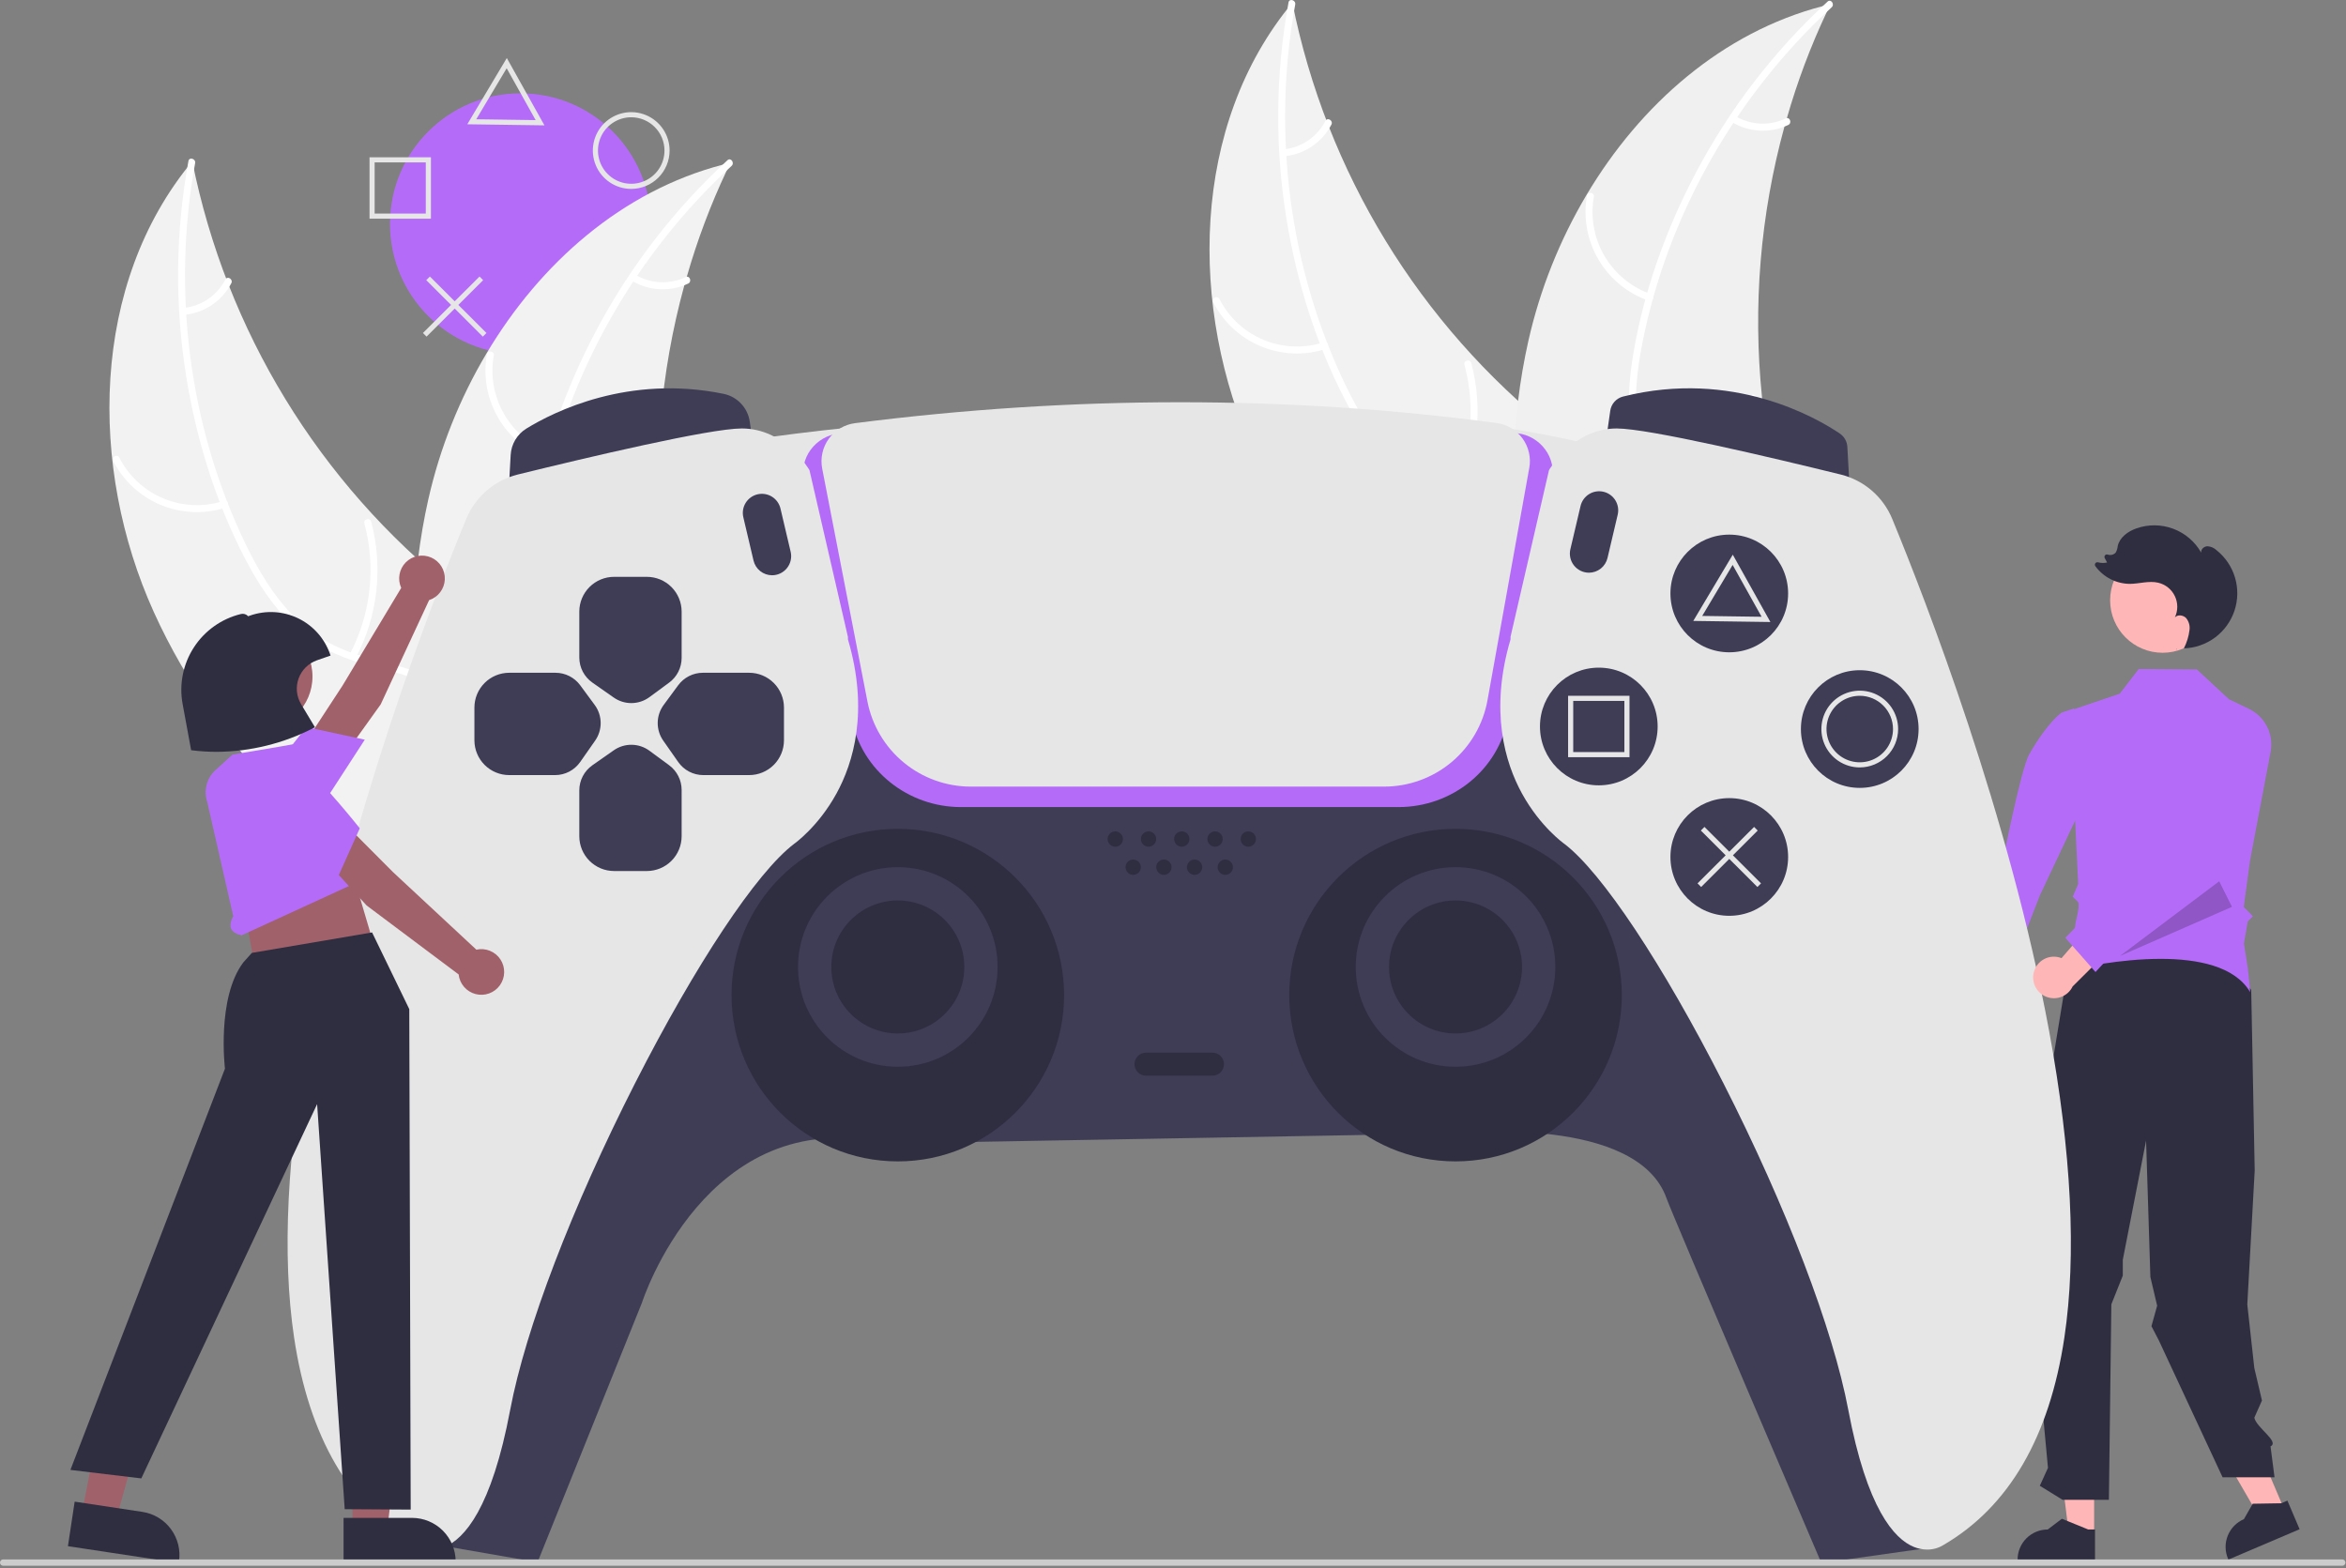 <svg width="917" height="613" viewBox="0 0 917 613" fill="none" xmlns="http://www.w3.org/2000/svg">
<rect x="0" y="0" width="917" height="613" fill="#808080" stroke="none"/>
<g clip-path="url(#clip0_36_4792)">
<path d="M893.363 591.2L884.309 595.057L865.118 561.972L878.481 556.278L893.363 591.2Z" fill="#FFB6B6"/>
<path d="M818.545 599.767L808.704 599.766L804.022 561.806H818.547L818.545 599.767Z" fill="#FFB6B6"/>
<path d="M818.892 610.034L788.628 610.033V609.65C788.628 606.526 789.869 603.53 792.078 601.321C794.287 599.112 797.283 597.871 800.407 597.87L805.936 593.677L816.25 597.871L818.892 597.871L818.892 610.034Z" fill="#2F2E41"/>
<path d="M898.868 597.771L871.027 609.636L870.877 609.284C869.652 606.41 869.619 603.167 870.786 600.269C871.952 597.371 874.221 595.054 877.095 593.829L880.537 587.803L891.67 587.618L894.1 586.583L898.868 597.771Z" fill="#2F2E41"/>
<path d="M808.891 375.103L793.934 466.178L798.005 479.75L792.663 489.362L800.507 573.777L797.323 580.787L806.219 586.273H824.322L825.282 509.852L829.754 498.632V492.448L838.857 445.848L840.533 499.152L843.181 510.39L840.957 518.392L843.863 523.997L868.769 577.477H889.067L887.497 565.383C891.134 563.541 882.037 558.16 881.163 554.178L884.152 547.453L881.163 534.75L878.422 509.929L881.313 457.534L879.953 386.978C873.137 377.841 865.577 370.794 856.207 368.82L808.891 375.103Z" fill="#2F2E41"/>
<path d="M845.316 255.162C856.645 255.162 865.829 245.978 865.829 234.649C865.829 223.32 856.645 214.136 845.316 214.136C833.986 214.136 824.802 223.32 824.802 234.649C824.802 245.978 833.986 255.162 845.316 255.162Z" fill="#FFB6B6"/>
<path d="M760.74 396.621C760.484 395.469 760.484 394.275 760.74 393.123C760.996 391.971 761.501 390.889 762.22 389.953C762.939 389.018 763.855 388.251 764.902 387.708C765.95 387.164 767.104 386.857 768.283 386.807L776.546 359.337L786.099 370.78L776.788 395.113C776.739 397.099 775.964 398.998 774.609 400.451C773.253 401.904 771.412 402.809 769.434 402.995C767.456 403.181 765.478 402.635 763.876 401.46C762.273 400.285 761.157 398.564 760.74 396.621Z" fill="#FFB6B6"/>
<path d="M814.344 283.708L810.64 276.942L805.868 278.535C805.868 278.535 800.6 281.934 793.224 294.768C789.812 300.703 782.437 338.765 782.437 338.765L765.198 384.412L782.773 387.383L797.437 349.765L814.437 313.765L814.344 283.708Z" fill="#B46CF8"/>
<path d="M844.555 374.815C858.999 374.815 873.571 377.659 879.539 387.825C879.383 385.615 878.992 381.782 878.586 378.265L877.093 368.816L878.606 360.153L880.606 358.153L877.024 354.571L879.467 336.487L887.532 293.884C888.165 290.533 887.671 287.066 886.13 284.024C884.588 280.981 882.084 278.534 879.008 277.061L871.259 273.335L858.698 261.685L835.976 261.515L828.564 271.152L809.05 277.78L812.325 345.54L810.178 350.55C810.66 350.992 811.675 351.936 812.225 352.545C813.003 353.405 812.012 357.835 811.352 360.399L810.445 367.23L813.3 369.27L809.589 373.654L808.847 379.219C812.532 378.347 828.464 374.815 844.555 374.815Z" fill="#B46CF8"/>
<path d="M850.563 254.158C850.651 253.965 850.738 253.771 850.826 253.577C850.792 253.578 850.759 253.583 850.725 253.584L850.563 254.158Z" fill="#2F2E41"/>
<path d="M866.399 215.069C865.425 214.15 864.159 213.603 862.823 213.522C861.496 213.565 860.151 214.763 860.426 216.062C857.99 211.748 854.111 208.43 849.472 206.69C844.833 204.951 839.73 204.901 835.057 206.549C831.761 207.712 828.528 210.039 827.77 213.452C827.697 214.348 827.429 215.218 826.987 216.001C826.604 216.419 826.106 216.716 825.556 216.856C825.006 216.995 824.427 216.97 823.891 216.785L823.859 216.775C823.675 216.713 823.477 216.706 823.29 216.758C823.103 216.809 822.935 216.915 822.809 217.062C822.683 217.21 822.604 217.391 822.582 217.584C822.56 217.777 822.597 217.972 822.687 218.143L823.62 219.883C822.444 220.145 821.222 220.119 820.059 219.807C819.865 219.757 819.661 219.767 819.474 219.837C819.287 219.907 819.126 220.033 819.013 220.198C818.901 220.363 818.842 220.559 818.845 220.759C818.848 220.959 818.913 221.153 819.03 221.315C820.581 223.435 822.605 225.165 824.941 226.366C827.278 227.567 829.862 228.206 832.489 228.233C836.216 228.21 839.982 226.925 843.609 227.782C845.013 228.114 846.324 228.756 847.447 229.66C848.57 230.564 849.476 231.709 850.099 233.009C850.722 234.31 851.046 235.733 851.048 237.175C851.049 238.617 850.727 240.041 850.106 241.342C851.221 240.123 853.375 240.412 854.515 241.607C855.04 242.247 855.428 242.987 855.655 243.783C855.882 244.579 855.943 245.413 855.835 246.233C855.531 248.746 854.785 251.185 853.631 253.438C858.039 253.303 862.298 251.818 865.835 249.184C869.371 246.55 872.014 242.894 873.407 238.71C874.799 234.526 874.874 230.015 873.62 225.788C872.367 221.56 869.847 217.818 866.399 215.069Z" fill="#2F2E41"/>
<path d="M203.437 138.481C231.603 138.481 254.437 115.647 254.437 87.481C254.437 59.314 231.603 36.481 203.437 36.481C175.27 36.481 152.437 59.314 152.437 87.481C152.437 115.647 175.27 138.481 203.437 138.481Z" fill="#B46CF8"/>
<path d="M60.096 239.191C34.506 182.587 35.45 110.84 75.165 63.075C88.451 129.308 124.738 188.707 177.603 230.762C198.05 246.907 222.473 262.735 228.058 288.181C231.534 304.015 226.608 320.762 218.091 334.555C209.573 348.347 197.701 359.693 185.964 370.875L184.647 374.701C133.574 339.341 85.686 295.794 60.096 239.191Z" fill="#F2F2F2"/>
<path d="M76.27 63.766C67.13 113.814 73.92 167.107 96.136 212.96C100.939 222.874 106.674 232.512 114.352 240.485C122.034 248.462 131.218 253.483 141.784 256.568C151.443 259.389 161.65 261.155 170.456 266.274C179.737 271.67 185.497 280.723 187.741 291.106C190.487 303.81 188.504 316.742 186.125 329.321C183.484 343.288 180.52 357.754 184.347 371.794C184.81 373.495 182.144 374.115 181.681 372.417C175.022 347.989 187.968 323.896 186.158 299.336C185.314 287.876 181.011 276.601 171.185 269.961C162.592 264.155 152.068 262.325 142.263 259.554C131.968 256.644 122.722 252.2 114.855 244.828C106.807 237.286 100.683 227.852 95.647 218.104C84.291 196.122 76.805 171.903 72.845 147.518C68.29 119.492 68.564 90.892 73.654 62.958C73.969 61.229 76.584 62.048 76.27 63.766Z" fill="white"/>
<path d="M88.128 198.437C79.838 201.093 70.873 200.717 62.834 197.374C54.796 194.032 48.208 187.94 44.245 180.188C43.449 178.617 45.853 177.306 46.651 178.879C50.327 186.105 56.465 191.778 63.956 194.876C71.448 197.973 79.8 198.29 87.506 195.77C89.181 195.225 89.794 197.894 88.128 198.437Z" fill="white"/>
<path d="M136.698 255.783C144.982 240.033 147.026 221.738 142.421 204.548C141.963 202.845 144.629 202.225 145.087 203.926C149.845 221.823 147.68 240.857 139.024 257.228C138.197 258.788 135.876 257.335 136.698 255.783Z" fill="white"/>
<path d="M71.81 120.381C75.232 120.021 78.511 118.817 81.353 116.877C84.195 114.937 86.51 112.322 88.091 109.266C88.897 107.696 91.217 109.151 90.416 110.711C88.654 114.079 86.093 116.964 82.958 119.115C79.823 121.265 76.21 122.615 72.433 123.047C72.08 123.118 71.714 123.051 71.408 122.862C71.103 122.672 70.881 122.373 70.788 122.025C70.708 121.672 70.77 121.301 70.961 120.993C71.152 120.685 71.457 120.465 71.81 120.381Z" fill="white"/>
<path d="M285.487 63.63C285.012 64.624 284.536 65.619 284.072 66.633C277.749 80.035 272.526 93.929 268.454 108.176C268.122 109.273 267.801 110.389 267.501 111.493C258.056 145.924 255.085 181.809 258.739 217.324C260.207 231.455 262.747 245.454 266.338 259.199C271.298 278.182 278.187 298.37 276.633 317.325C276.493 319.304 276.23 321.273 275.847 323.22L189.417 376.011C189.16 376.033 188.915 376.074 188.657 376.096L185.303 378.362C185.068 377.666 184.839 376.939 184.605 376.243C184.467 375.84 184.348 375.425 184.21 375.022C184.125 374.749 184.04 374.476 183.947 374.235C183.918 374.144 183.89 374.053 183.873 373.982C183.78 373.741 183.719 373.507 183.638 373.286C182.35 369.227 181.088 365.151 179.852 361.059C179.84 361.039 179.84 361.039 179.847 361.008C170.51 329.806 163.697 297.551 161.995 265.286C161.944 264.316 161.88 263.326 161.869 262.331C161.183 247.783 161.686 233.204 163.375 218.739C164.326 210.821 165.676 202.957 167.422 195.175C171.971 175.078 179.652 155.822 190.185 138.112C211.188 102.811 243.246 74.62 282.482 64.383C283.485 64.121 284.471 63.871 285.487 63.63Z" fill="#F2F2F2"/>
<path d="M285.963 64.845C248.532 99.303 221.868 145.942 211.999 195.929C209.865 206.736 208.641 217.885 209.972 228.874C211.303 239.868 215.613 249.407 222.192 258.231C228.206 266.298 235.292 273.854 239.241 283.243C243.403 293.139 242.551 303.836 238.092 313.477C232.635 325.273 223.266 334.405 213.793 343.017C203.276 352.578 192.199 362.343 186.802 375.858C186.148 377.496 183.645 376.385 184.298 374.75C193.689 351.237 218.531 339.794 231.873 319.095C238.098 309.437 241.451 297.844 237.603 286.626C234.238 276.817 226.937 269.019 220.777 260.903C214.308 252.382 209.602 243.267 207.759 232.643C205.873 221.776 206.664 210.557 208.512 199.742C212.68 175.354 221.284 151.509 232.803 129.655C246.041 104.535 263.478 81.865 284.36 62.625C285.653 61.434 287.247 63.663 285.963 64.845Z" fill="white"/>
<path d="M214.35 179.512C206.131 176.642 199.199 170.944 194.794 163.435C190.388 155.927 188.795 147.096 190.299 138.521C190.609 136.787 193.318 137.188 193.007 138.924C191.592 146.907 193.077 155.132 197.194 162.116C201.311 169.099 207.788 174.381 215.458 177.009C217.124 177.581 216.006 180.082 214.35 179.512Z" fill="white"/>
<path d="M218.603 254.543C234.701 246.954 247.347 233.577 254.019 217.079C254.679 215.444 257.182 216.554 256.523 218.187C249.547 235.343 236.359 249.237 219.59 257.096C217.991 257.844 217.013 255.287 218.603 254.543Z" fill="white"/>
<path d="M248.316 107.364C251.264 109.138 254.607 110.151 258.044 110.312C261.481 110.474 264.905 109.78 268.007 108.292C269.596 107.524 270.572 110.083 268.994 110.845C265.559 112.474 261.777 113.236 257.979 113.066C254.181 112.895 250.483 111.797 247.207 109.868C246.883 109.712 246.631 109.439 246.501 109.103C246.372 108.768 246.375 108.396 246.51 108.062C246.658 107.731 246.931 107.473 247.269 107.342C247.607 107.211 247.983 107.219 248.316 107.364Z" fill="white"/>
<path d="M490.096 177.191C464.506 120.587 465.45 48.84 505.165 1.075C518.451 67.308 554.738 126.707 607.603 168.762C628.05 184.907 652.473 200.735 658.059 226.181C661.534 242.015 656.608 258.762 648.091 272.555C639.573 286.347 627.701 297.693 615.964 308.875L614.647 312.701C563.574 277.341 515.686 233.794 490.096 177.191Z" fill="#F2F2F2"/>
<path d="M506.27 1.766C497.13 51.814 503.92 105.107 526.136 150.96C530.939 160.874 536.674 170.512 544.352 178.485C552.034 186.462 561.218 191.483 571.784 194.568C581.443 197.389 591.65 199.155 600.456 204.274C609.737 209.67 615.497 218.723 617.741 229.106C620.487 241.81 618.504 254.742 616.125 267.321C613.484 281.288 610.52 295.754 614.347 309.794C614.81 311.495 612.144 312.115 611.681 310.417C605.022 285.989 617.968 261.896 616.158 237.336C615.314 225.876 611.011 214.601 601.185 207.961C592.592 202.155 582.068 200.325 572.263 197.554C561.968 194.644 552.722 190.2 544.855 182.828C536.807 175.286 530.683 165.852 525.647 156.104C514.291 134.122 506.805 109.903 502.845 85.518C498.29 57.492 498.564 28.892 503.654 0.958C503.969 -0.771 506.584 0.048 506.27 1.766Z" fill="white"/>
<path d="M518.128 136.437C509.838 139.093 500.873 138.717 492.834 135.374C484.796 132.032 478.207 125.94 474.246 118.188C473.449 116.617 475.854 115.306 476.651 116.879C480.327 124.105 486.465 129.778 493.957 132.876C501.448 135.973 509.8 136.29 517.506 133.77C519.181 133.225 519.794 135.894 518.128 136.437Z" fill="white"/>
<path d="M566.698 193.783C574.982 178.033 577.026 159.738 572.421 142.548C571.963 140.845 574.63 140.225 575.087 141.926C579.845 159.823 577.68 178.857 569.024 195.228C568.197 196.788 565.877 195.335 566.698 193.783Z" fill="white"/>
<path d="M501.81 58.381C505.232 58.021 508.511 56.818 511.353 54.877C514.195 52.937 516.51 50.322 518.091 47.266C518.897 45.696 521.217 47.151 520.416 48.711C518.654 52.079 516.093 54.965 512.958 57.115C509.824 59.265 506.21 60.615 502.433 61.047C502.08 61.118 501.714 61.051 501.408 60.861C501.103 60.672 500.881 60.373 500.788 60.025C500.708 59.672 500.77 59.301 500.961 58.993C501.152 58.685 501.458 58.465 501.81 58.381Z" fill="white"/>
<path d="M715.487 1.63C715.012 2.624 714.536 3.619 714.072 4.633C707.749 18.035 702.526 31.929 698.454 46.176C698.122 47.273 697.801 48.389 697.501 49.493C688.056 83.924 685.085 119.809 688.739 155.324C690.207 169.455 692.747 183.454 696.338 197.199C701.298 216.182 708.187 236.37 706.633 255.325C706.493 257.304 706.23 259.273 705.847 261.22L619.417 314.011C619.16 314.033 618.915 314.074 618.657 314.096L615.303 316.362C615.068 315.666 614.839 314.939 614.605 314.243C614.467 313.84 614.348 313.425 614.21 313.022C614.125 312.749 614.04 312.476 613.947 312.235C613.918 312.144 613.89 312.053 613.873 311.982C613.78 311.741 613.719 311.507 613.638 311.286C612.35 307.227 611.088 303.151 609.852 299.059C609.84 299.039 609.84 299.039 609.847 299.008C600.51 267.806 593.697 235.551 591.995 203.286C591.944 202.316 591.88 201.326 591.869 200.331C591.183 185.783 591.686 171.204 593.375 156.739C594.326 148.821 595.676 140.957 597.422 133.175C601.971 113.078 609.652 93.822 620.185 76.112C641.188 40.811 673.246 12.62 712.482 2.383C713.485 2.121 714.471 1.871 715.487 1.63Z" fill="#F0F0F0"/>
<path d="M715.963 2.845C678.532 37.303 651.868 83.942 641.999 133.929C639.865 144.736 638.641 155.885 639.972 166.874C641.303 177.868 645.613 187.407 652.192 196.231C658.206 204.298 665.292 211.854 669.241 221.243C673.403 231.139 672.551 241.836 668.092 251.477C662.635 263.273 653.266 272.405 643.793 281.017C633.276 290.578 622.199 300.343 616.802 313.858C616.148 315.496 613.645 314.385 614.298 312.75C623.689 289.237 648.531 277.794 661.873 257.095C668.098 247.437 671.451 235.844 667.603 224.626C664.238 214.817 656.937 207.019 650.777 198.903C644.308 190.382 639.602 181.267 637.759 170.643C635.873 159.776 636.664 148.557 638.512 137.742C642.68 113.354 651.284 89.509 662.803 67.655C676.041 42.535 693.478 19.865 714.36 0.625C715.653 -0.565 717.247 1.663 715.963 2.845Z" fill="white"/>
<path d="M644.35 117.512C636.131 114.642 629.199 108.944 624.794 101.435C620.388 93.927 618.795 85.096 620.299 76.522C620.609 74.787 623.318 75.188 623.007 76.924C621.592 84.907 623.077 93.132 627.194 100.116C631.311 107.099 637.788 112.381 645.458 115.008C647.124 115.581 646.006 118.082 644.35 117.512Z" fill="white"/>
<path d="M648.603 192.543C664.701 184.954 677.347 171.577 684.02 155.079C684.679 153.444 687.182 154.554 686.523 156.187C679.547 173.343 666.359 187.237 649.59 195.096C647.991 195.844 647.013 193.287 648.603 192.543Z" fill="white"/>
<path d="M678.315 45.364C681.264 47.138 684.607 48.151 688.044 48.312C691.481 48.474 694.905 47.78 698.007 46.292C699.596 45.524 700.572 48.083 698.994 48.846C695.559 50.474 691.777 51.236 687.979 51.066C684.181 50.895 680.483 49.797 677.207 47.868C676.883 47.712 676.631 47.438 676.501 47.103C676.372 46.768 676.375 46.395 676.51 46.062C676.658 45.731 676.931 45.473 677.269 45.342C677.607 45.211 677.983 45.219 678.315 45.364Z" fill="white"/>
<path d="M163.937 596.981L173.383 604.297L210.112 610.67L250.937 509.19C250.937 509.19 275.937 430.981 345.937 446.981L570.937 442.981C570.937 442.981 640.02 435.901 651.437 468.481C653.599 474.652 711.937 610.981 711.937 610.981L752.838 605.208L747.937 488.981L650.791 263.481L481.937 252.938L307.937 264.981L163.937 596.981Z" fill="#3F3D56"/>
<path d="M350.937 453.981C386.835 453.981 415.937 424.879 415.937 388.981C415.937 353.082 386.835 323.981 350.937 323.981C315.038 323.981 285.937 353.082 285.937 388.981C285.937 424.879 315.038 453.981 350.937 453.981Z" fill="#2F2E41"/>
<path d="M568.937 453.981C604.835 453.981 633.937 424.879 633.937 388.981C633.937 353.082 604.835 323.981 568.937 323.981C533.038 323.981 503.937 353.082 503.937 388.981C503.937 424.879 533.038 453.981 568.937 453.981Z" fill="#2F2E41"/>
<path d="M274.937 175.981L301.7 170.733C301.7 170.733 503.204 141.981 630.571 175.981L620.937 202.981L283.937 200.981L274.937 175.981Z" fill="#E6E6E6"/>
<path d="M546.626 315.481H375.617C354.853 315.481 336.908 301.104 332.947 281.295L314.232 187.691C313.818 185.648 313.835 183.541 314.281 181.506C314.727 179.47 315.592 177.549 316.822 175.866C318.109 174.101 319.745 172.619 321.629 171.513C323.512 170.406 325.603 169.699 327.771 169.434C417.964 158.239 507.273 158.22 593.221 169.376C595.359 169.638 597.421 170.337 599.277 171.43C601.133 172.523 602.745 173.986 604.011 175.728C605.234 177.386 606.102 179.278 606.561 181.286C607.021 183.294 607.062 185.375 606.683 187.4L589.407 280.717C585.678 300.861 567.686 315.481 546.626 315.481Z" fill="#B46CF8"/>
<path d="M198.866 191.22L199.611 177.825C199.727 175.738 200.347 173.711 201.418 171.916C202.489 170.121 203.979 168.612 205.76 167.519C216.557 160.895 245.683 146.311 282.852 153.956C285.462 154.496 287.843 155.827 289.67 157.768C291.497 159.708 292.682 162.164 293.065 164.802L294.06 171.772L198.866 191.22Z" fill="#3F3D56"/>
<path d="M723.007 191.22L627.814 171.772L629.413 160.575C629.597 159.253 630.173 158.016 631.066 157.023C631.959 156.031 633.128 155.328 634.424 155.006C677.289 144.248 710.099 163.352 719.135 169.463C719.992 170.045 720.704 170.817 721.216 171.718C721.728 172.619 722.026 173.626 722.087 174.66L723.007 191.22Z" fill="#3F3D56"/>
<path d="M168.641 605.716C166.347 605.741 164.094 605.107 162.15 603.89C136.661 589.006 120.77 561.731 114.955 522.844C110.152 490.723 112.158 450.406 120.917 403.011C136.446 318.984 168.992 234.995 182.265 202.785C184.023 198.534 186.755 194.755 190.242 191.753C193.728 188.75 197.87 186.609 202.336 185.501C229.697 178.771 277.463 167.481 289.937 167.481C307.031 167.481 316.281 183.573 316.373 183.736L316.424 183.869L331.437 248.969V249.909C339.719 277.931 333.565 298.174 326.94 310.222C319.749 323.299 310.444 329.828 310.351 329.892C295.74 341.015 271.936 376.848 248.246 423.395C223.627 471.767 205.377 519.497 199.428 551.074C192.146 589.723 181.472 601.555 173.799 604.674C172.164 605.354 170.412 605.708 168.641 605.716Z" fill="#E6E6E6"/>
<path d="M540.989 307.481H379.408C369.872 307.468 360.636 304.144 353.277 298.078C345.919 292.011 340.895 283.578 339.064 274.219L321.381 183.183C320.988 181.168 321.012 179.093 321.453 177.088C321.893 175.083 322.74 173.189 323.941 171.524C325.142 169.859 326.671 168.458 328.435 167.407C330.199 166.356 332.159 165.678 334.195 165.414C419.419 154.526 503.809 154.507 585.02 165.357C587.028 165.631 588.959 166.308 590.698 167.348C592.437 168.387 593.947 169.769 595.137 171.408C596.328 173.047 597.174 174.911 597.625 176.886C598.076 178.861 598.123 180.907 597.761 182.9L581.438 273.657C579.738 283.146 574.754 291.735 567.359 297.919C559.964 304.103 550.629 307.488 540.989 307.481Z" fill="#E6E6E6"/>
<path d="M753.236 605.717C751.464 605.709 749.71 605.355 748.074 604.674C740.402 601.555 729.727 589.723 722.446 551.074C716.496 519.497 698.246 471.767 673.628 423.395C649.937 376.848 626.133 341.015 611.504 329.879C611.429 329.828 602.125 323.299 594.934 310.222C588.308 298.174 582.155 277.931 590.437 249.909L590.449 248.857L605.466 183.798L605.501 183.736C605.592 183.573 614.842 167.481 631.937 167.481C644.411 167.481 692.176 178.771 719.538 185.501C724.003 186.609 728.145 188.751 731.631 191.753C735.118 194.755 737.85 198.534 739.609 202.785C752.881 234.995 785.428 318.984 800.957 403.011C809.715 450.406 811.721 490.723 806.918 522.844C801.103 561.731 785.213 589.006 759.689 603.913C757.754 605.117 755.515 605.744 753.236 605.717Z" fill="#E6E6E6"/>
<path d="M350.937 416.981C372.476 416.981 389.937 399.52 389.937 377.981C389.937 356.442 372.476 338.981 350.937 338.981C329.398 338.981 311.937 356.442 311.937 377.981C311.937 399.52 329.398 416.981 350.937 416.981Z" fill="#3F3D56"/>
<path d="M350.937 403.981C365.296 403.981 376.937 392.34 376.937 377.981C376.937 363.622 365.296 351.981 350.937 351.981C336.577 351.981 324.937 363.622 324.937 377.981C324.937 392.34 336.577 403.981 350.937 403.981Z" fill="#2F2E41"/>
<path d="M568.937 416.981C590.476 416.981 607.937 399.52 607.937 377.981C607.937 356.442 590.476 338.981 568.937 338.981C547.398 338.981 529.937 356.442 529.937 377.981C529.937 399.52 547.398 416.981 568.937 416.981Z" fill="#3F3D56"/>
<path d="M568.937 403.981C583.296 403.981 594.937 392.34 594.937 377.981C594.937 363.622 583.296 351.981 568.937 351.981C554.577 351.981 542.937 363.622 542.937 377.981C542.937 392.34 554.577 403.981 568.937 403.981Z" fill="#2F2E41"/>
<path d="M435.937 330.981C437.594 330.981 438.937 329.638 438.937 327.981C438.937 326.324 437.594 324.981 435.937 324.981C434.28 324.981 432.937 326.324 432.937 327.981C432.937 329.638 434.28 330.981 435.937 330.981Z" fill="#2F2E41"/>
<path d="M448.937 330.981C450.594 330.981 451.937 329.638 451.937 327.981C451.937 326.324 450.594 324.981 448.937 324.981C447.28 324.981 445.937 326.324 445.937 327.981C445.937 329.638 447.28 330.981 448.937 330.981Z" fill="#2F2E41"/>
<path d="M442.937 341.981C444.594 341.981 445.937 340.638 445.937 338.981C445.937 337.324 444.594 335.981 442.937 335.981C441.28 335.981 439.937 337.324 439.937 338.981C439.937 340.638 441.28 341.981 442.937 341.981Z" fill="#2F2E41"/>
<path d="M454.937 341.981C456.594 341.981 457.937 340.638 457.937 338.981C457.937 337.324 456.594 335.981 454.937 335.981C453.28 335.981 451.937 337.324 451.937 338.981C451.937 340.638 453.28 341.981 454.937 341.981Z" fill="#2F2E41"/>
<path d="M466.937 341.981C468.594 341.981 469.937 340.638 469.937 338.981C469.937 337.324 468.594 335.981 466.937 335.981C465.28 335.981 463.937 337.324 463.937 338.981C463.937 340.638 465.28 341.981 466.937 341.981Z" fill="#2F2E41"/>
<path d="M478.937 341.981C480.594 341.981 481.937 340.638 481.937 338.981C481.937 337.324 480.594 335.981 478.937 335.981C477.28 335.981 475.937 337.324 475.937 338.981C475.937 340.638 477.28 341.981 478.937 341.981Z" fill="#2F2E41"/>
<path d="M461.937 330.981C463.594 330.981 464.937 329.638 464.937 327.981C464.937 326.324 463.594 324.981 461.937 324.981C460.28 324.981 458.937 326.324 458.937 327.981C458.937 329.638 460.28 330.981 461.937 330.981Z" fill="#2F2E41"/>
<path d="M474.937 330.981C476.594 330.981 477.937 329.638 477.937 327.981C477.937 326.324 476.594 324.981 474.937 324.981C473.28 324.981 471.937 326.324 471.937 327.981C471.937 329.638 473.28 330.981 474.937 330.981Z" fill="#2F2E41"/>
<path d="M487.937 330.981C489.594 330.981 490.937 329.638 490.937 327.981C490.937 326.324 489.594 324.981 487.937 324.981C486.28 324.981 484.937 326.324 484.937 327.981C484.937 329.638 486.28 330.981 487.937 330.981Z" fill="#2F2E41"/>
<path d="M473.937 420.481H447.937C446.743 420.481 445.599 420.007 444.755 419.163C443.911 418.319 443.437 417.174 443.437 415.981C443.437 414.787 443.911 413.643 444.755 412.799C445.599 411.955 446.743 411.481 447.937 411.481H473.937C475.13 411.481 476.275 411.955 477.119 412.799C477.963 413.643 478.437 414.787 478.437 415.981C478.437 417.174 477.963 418.319 477.119 419.163C476.275 420.007 475.13 420.481 473.937 420.481Z" fill="#2F2E41"/>
<path d="M301.781 224.867C300.103 224.863 298.475 224.293 297.161 223.25C295.846 222.206 294.922 220.751 294.536 219.118L290.549 202.189C290.098 200.265 290.429 198.241 291.47 196.561C292.511 194.88 294.176 193.682 296.099 193.229C298.023 192.776 300.048 193.105 301.729 194.144C303.411 195.183 304.611 196.847 305.066 198.77L309.053 215.698C309.31 216.794 309.315 217.934 309.069 219.032C308.823 220.13 308.332 221.159 307.633 222.04C306.933 222.922 306.044 223.634 305.03 224.124C304.017 224.613 302.906 224.868 301.781 224.867Z" fill="#3F3D56"/>
<path d="M621.093 223.867C619.968 223.868 618.857 223.613 617.843 223.124C616.83 222.634 615.94 221.922 615.241 221.04C614.541 220.159 614.05 219.13 613.804 218.032C613.559 216.934 613.564 215.794 613.82 214.698L617.808 197.77C618.263 195.847 619.463 194.183 621.144 193.144C622.825 192.105 624.85 191.776 626.774 192.229C628.698 192.682 630.363 193.88 631.404 195.561C632.444 197.241 632.776 199.265 632.324 201.189L628.337 218.118C627.952 219.751 627.027 221.206 625.713 222.25C624.398 223.293 622.771 223.863 621.093 223.867Z" fill="#3F3D56"/>
<path d="M246.765 274.834C244.311 274.835 241.917 274.08 239.907 272.671L231.538 266.812C229.963 265.709 228.677 264.242 227.789 262.537C226.901 260.832 226.437 258.937 226.437 257.015V239.071C226.441 235.468 227.874 232.014 230.422 229.466C232.97 226.918 236.424 225.485 240.027 225.481H252.846C256.45 225.485 259.904 226.918 262.452 229.466C264.999 232.014 266.433 235.468 266.437 239.071V257.191C266.433 259.064 265.991 260.91 265.146 262.582C264.302 264.253 263.077 265.704 261.571 266.818L253.859 272.501C251.805 274.017 249.319 274.835 246.765 274.834Z" fill="#3F3D56"/>
<path d="M252.846 340.481H240.027C236.424 340.477 232.97 339.044 230.422 336.496C227.874 333.948 226.441 330.494 226.437 326.891V308.947C226.437 307.024 226.901 305.13 227.789 303.425C228.677 301.719 229.963 300.253 231.538 299.15L239.907 293.291C241.958 291.854 244.407 291.098 246.911 291.128C249.414 291.159 251.844 291.975 253.859 293.461L261.571 299.144C263.077 300.258 264.302 301.708 265.146 303.38C265.991 305.052 266.433 306.898 266.437 308.771V326.891C266.433 330.494 264.999 333.948 262.452 336.496C259.904 339.044 256.45 340.477 252.846 340.481Z" fill="#3F3D56"/>
<path d="M292.846 302.981H274.903C272.98 302.98 271.086 302.516 269.381 301.628C267.675 300.74 266.209 299.455 265.106 297.88L259.247 289.51C257.81 287.46 257.053 285.01 257.084 282.507C257.114 280.004 257.93 277.573 259.417 275.559L265.1 267.846C266.214 266.34 267.664 265.116 269.336 264.271C271.008 263.426 272.854 262.985 274.727 262.981H292.846C296.45 262.985 299.904 264.418 302.452 266.966C304.999 269.514 306.433 272.968 306.437 276.571V289.391C306.433 292.994 304.999 296.448 302.452 298.996C299.904 301.544 296.45 302.977 292.846 302.981Z" fill="#3F3D56"/>
<path d="M216.97 302.981H199.027C195.424 302.977 191.97 301.544 189.422 298.996C186.874 296.448 185.441 292.994 185.437 289.391V276.571C185.441 272.968 186.874 269.514 189.422 266.966C191.97 264.418 195.424 262.985 199.027 262.981H217.147C219.02 262.985 220.866 263.426 222.538 264.271C224.209 265.116 225.66 266.34 226.774 267.846L232.457 275.559C233.943 277.573 234.759 280.004 234.79 282.507C234.82 285.01 234.063 287.46 232.627 289.51L226.768 297.88C225.665 299.455 224.198 300.74 222.493 301.628C220.787 302.516 218.893 302.98 216.97 302.981Z" fill="#3F3D56"/>
<path d="M675.937 254.981C688.639 254.981 698.937 244.684 698.937 231.981C698.937 219.278 688.639 208.981 675.937 208.981C663.234 208.981 652.937 219.278 652.937 231.981C652.937 244.684 663.234 254.981 675.937 254.981Z" fill="#3F3D56"/>
<path d="M726.937 307.981C739.639 307.981 749.937 297.684 749.937 284.981C749.937 272.278 739.639 261.981 726.937 261.981C714.234 261.981 703.937 272.278 703.937 284.981C703.937 297.684 714.234 307.981 726.937 307.981Z" fill="#3F3D56"/>
<path d="M675.937 357.981C688.639 357.981 698.937 347.684 698.937 334.981C698.937 322.278 688.639 311.981 675.937 311.981C663.234 311.981 652.937 322.278 652.937 334.981C652.937 347.684 663.234 357.981 675.937 357.981Z" fill="#3F3D56"/>
<path d="M624.937 306.981C637.639 306.981 647.937 296.684 647.937 283.981C647.937 271.278 637.639 260.981 624.937 260.981C612.234 260.981 601.937 271.278 601.937 283.981C601.937 296.684 612.234 306.981 624.937 306.981Z" fill="#3F3D56"/>
<path d="M726.937 299.981C723.97 299.981 721.07 299.101 718.603 297.453C716.136 295.805 714.214 293.462 713.079 290.721C711.943 287.98 711.646 284.964 712.225 282.055C712.804 279.145 714.232 276.472 716.33 274.374C718.428 272.277 721.101 270.848 724.01 270.269C726.92 269.69 729.936 269.987 732.677 271.123C735.418 272.258 737.761 274.181 739.409 276.647C741.057 279.114 741.937 282.014 741.937 284.981C741.932 288.958 740.35 292.771 737.538 295.583C734.726 298.395 730.914 299.976 726.937 299.981ZM726.937 271.981C724.366 271.981 721.852 272.743 719.714 274.172C717.576 275.6 715.91 277.631 714.926 280.006C713.942 282.382 713.685 284.995 714.187 287.517C714.688 290.039 715.926 292.355 717.744 294.173C719.562 295.991 721.879 297.23 724.401 297.731C726.922 298.233 729.536 297.975 731.912 296.991C734.287 296.007 736.317 294.341 737.746 292.203C739.174 290.066 739.937 287.552 739.937 284.981C739.933 281.534 738.562 278.23 736.125 275.793C733.688 273.356 730.383 271.985 726.937 271.981Z" fill="#E6E6E6"/>
<path d="M692.009 243.141L661.864 242.714L677.306 216.821L692.009 243.141ZM665.357 240.763L688.573 241.092L677.25 220.821L665.357 240.763Z" fill="#E6E6E6"/>
<path d="M636.937 295.981H612.937V271.981H636.937V295.981ZM614.937 293.981H634.937V273.981H614.937V293.981Z" fill="#E6E6E6"/>
<path d="M688.348 345.307L677.353 334.333L687.049 324.655L685.635 323.239L675.937 332.919L666.238 323.239L664.825 324.655L674.521 334.333L663.526 345.307L664.939 346.723L675.937 335.746L686.935 346.723L688.348 345.307Z" fill="#E6E6E6"/>
<path d="M246.732 73.84C243.765 73.84 240.865 72.96 238.398 71.312C235.932 69.664 234.009 67.321 232.874 64.58C231.738 61.839 231.441 58.823 232.02 55.913C232.599 53.004 234.028 50.331 236.125 48.233C238.223 46.136 240.896 44.707 243.806 44.128C246.715 43.549 249.731 43.846 252.472 44.982C255.213 46.117 257.556 48.04 259.204 50.506C260.852 52.973 261.732 55.873 261.732 58.84C261.727 62.817 260.146 66.629 257.334 69.442C254.522 72.254 250.709 73.835 246.732 73.84ZM246.732 45.84C244.161 45.84 241.647 46.602 239.51 48.031C237.372 49.459 235.705 51.489 234.722 53.865C233.738 56.24 233.48 58.854 233.982 61.376C234.483 63.898 235.722 66.214 237.54 68.032C239.358 69.85 241.674 71.088 244.196 71.59C246.718 72.092 249.331 71.834 251.707 70.85C254.082 69.866 256.113 68.2 257.541 66.062C258.97 63.924 259.732 61.411 259.732 58.84C259.728 55.393 258.357 52.089 255.92 49.652C253.483 47.215 250.179 45.844 246.732 45.84Z" fill="#E6E6E6"/>
<path d="M212.804 48.999L182.66 48.573L198.102 22.68L212.804 48.999ZM186.152 46.622L209.369 46.951L198.045 26.68L186.152 46.622Z" fill="#E6E6E6"/>
<path d="M168.437 85.481H144.437V61.481H168.437V85.481ZM146.437 83.481H166.437V63.481H146.437V83.481Z" fill="#E6E6E6"/>
<path d="M190.143 130.165L179.148 119.191L188.844 109.514L187.431 108.098L177.732 117.778L168.033 108.098L166.62 109.514L176.316 119.191L165.321 130.165L166.734 131.581L177.732 120.604L188.73 131.581L190.143 130.165Z" fill="#E6E6E6"/>
<path opacity="0.2" d="M867.437 344.481L828.622 373.694L872.437 354.481L867.437 344.481Z" fill="black"/>
<path d="M149.437 380.481L100.437 382.481L94.437 349.481L136.437 336.481L149.437 380.481Z" fill="#A0616A"/>
<path d="M131.422 299.605L120.493 288.477L133.893 267.987L156.829 229.808C156.08 228.163 155.847 226.33 156.163 224.55C156.478 222.77 157.326 221.128 158.595 219.841C159.864 218.554 161.493 217.682 163.268 217.341C165.043 217 166.88 217.207 168.535 217.932C170.191 218.658 171.587 219.869 172.539 221.406C173.491 222.942 173.954 224.731 173.867 226.536C173.78 228.342 173.147 230.078 172.052 231.516C170.956 232.954 169.45 234.025 167.733 234.588L148.801 275.347L131.422 299.605Z" fill="#A0616A"/>
<path d="M119.315 325.01C118.032 326.997 116.203 328.573 114.048 329.549C111.893 330.525 109.503 330.859 107.163 330.512C104.936 330.25 102.834 329.342 101.115 327.901C99.396 326.461 98.135 324.549 97.488 322.402C97.011 320.878 96.872 319.268 97.081 317.685C97.29 316.102 97.841 314.584 98.697 313.236C106.009 300.91 119.493 284.633 119.628 284.471L119.843 284.212L142.586 289.139L119.315 325.01Z" fill="#B46CF8"/>
<path d="M137.758 597.772L151.347 597.771L157.811 545.356L137.755 545.357L137.758 597.772Z" fill="#A0616A"/>
<path d="M134.291 593.335L161.053 593.334H161.054C165.577 593.334 169.915 595.131 173.113 598.33C176.312 601.528 178.109 605.866 178.109 610.389V610.943L134.292 610.945L134.291 593.335Z" fill="#2F2E41"/>
<path d="M31.948 591.89L45.384 593.92L59.612 543.061L41.998 540.063L31.948 591.89Z" fill="#A0616A"/>
<path d="M29.184 586.985L55.645 590.984L55.646 590.984C60.118 591.661 64.139 594.086 66.823 597.726C69.507 601.367 70.636 605.924 69.96 610.397L69.877 610.945L26.552 604.396L29.184 586.985Z" fill="#2F2E41"/>
<path d="M98.437 372.481L145.437 364.481L159.979 394.457L160.533 590.094L134.738 589.933L123.955 431.589L55.233 577.902L27.522 574.576L87.931 417.734C87.931 417.734 84.606 390.023 95.136 376.168L98.437 372.481Z" fill="#2F2E41"/>
<path d="M80.988 313.422C80.27 311.264 80.194 308.944 80.769 306.744C81.344 304.544 82.545 302.558 84.227 301.027L90.907 294.956L109.738 291.783L121.512 289.643L140.437 344.481L94.474 365.598C90.44 364.728 88.829 362.521 91.176 358.134L80.988 313.422Z" fill="#B46CF8"/>
<path d="M123.171 331.926L136.319 323.535L153.594 340.884L186.203 371.222C187.967 370.829 189.809 370.981 191.485 371.657C193.161 372.334 194.592 373.503 195.589 375.011C196.586 376.519 197.102 378.293 197.068 380.1C197.034 381.908 196.453 383.662 195.4 385.131C194.348 386.601 192.874 387.716 191.174 388.329C189.474 388.943 187.628 389.026 185.879 388.568C184.131 388.109 182.563 387.131 181.383 385.762C180.203 384.393 179.466 382.698 179.27 380.901L143.309 353.947L123.171 331.926Z" fill="#A0616A"/>
<path d="M100.82 314.825C99.141 313.159 97.978 311.044 97.469 308.734C96.96 306.424 97.127 304.016 97.951 301.799C98.669 299.674 99.992 297.806 101.757 296.422C103.522 295.039 105.652 294.201 107.887 294.01C109.477 293.859 111.08 294.056 112.586 294.588C114.091 295.12 115.463 295.974 116.605 297.09C127.151 306.792 140.287 323.353 140.418 323.518L140.626 323.782L131.101 345.014L100.82 314.825Z" fill="#B46CF8"/>
<path d="M101.474 285.111C112.89 285.111 122.145 275.857 122.145 264.44C122.145 253.024 112.89 243.77 101.474 243.77C90.057 243.77 80.803 253.024 80.803 264.44C80.803 275.857 90.057 285.111 101.474 285.111Z" fill="#A0616A"/>
<path d="M84.738 293.888C81.533 293.888 78.33 293.693 75.148 293.304L74.712 293.251L71.382 275.174C69.97 267.512 71.545 259.599 75.783 253.061C80.021 246.522 86.6 241.854 94.172 240.014C94.677 239.886 95.208 239.899 95.706 240.054C96.204 240.208 96.649 240.496 96.994 240.887L97.788 240.61C100.828 239.55 104.048 239.099 107.262 239.283C110.477 239.467 113.624 240.283 116.523 241.683C119.423 243.083 122.018 245.04 124.161 247.444C126.304 249.847 127.952 252.649 129.012 255.689L129.209 256.254L123.91 258.101C122.259 258.677 120.757 259.614 119.513 260.843C118.269 262.073 117.315 263.564 116.72 265.208C116.125 266.852 115.904 268.609 116.073 270.349C116.243 272.09 116.798 273.771 117.698 275.27L123.116 284.29L122.539 284.579C110.845 290.608 97.895 293.798 84.738 293.888Z" fill="#2F2E41"/>
<path d="M794.897 380.39C795.136 379.234 795.626 378.145 796.331 377.199C797.037 376.253 797.942 375.473 798.981 374.915C800.021 374.356 801.17 374.033 802.348 373.966C803.527 373.9 804.705 374.093 805.801 374.531L824.601 352.864L828.622 367.219L810.153 385.593C809.294 387.385 807.808 388.8 805.976 389.569C804.144 390.339 802.094 390.409 800.213 389.768C798.333 389.126 796.753 387.817 795.773 386.089C794.793 384.36 794.481 382.333 794.897 380.39Z" fill="#FFB6B6"/>
<path d="M878.788 285.13L886.49 284.714L887.65 289.61C887.65 289.61 887.536 295.878 880.513 308.909C873.491 321.939 819.079 379.954 819.079 379.954L807.296 366.58L836.421 336.58L854.06 305.136L878.788 285.13Z" fill="#B46CF8"/>
<path d="M1.247 612.055H915.528C915.859 612.055 916.176 611.924 916.41 611.69C916.644 611.456 916.775 611.139 916.775 610.808C916.775 610.477 916.644 610.16 916.41 609.926C916.176 609.692 915.859 609.561 915.528 609.561H1.247C0.916 609.561 0.599 609.692 0.365 609.926C0.131 610.16 0 610.477 0 610.808C0 611.139 0.131 611.456 0.365 611.69C0.599 611.924 0.916 612.055 1.247 612.055Z" fill="#CCCCCC"/>
</g>
<defs>
<clipPath id="clip0_36_4792">
<rect width="916.775" height="612.055" fill="white"/>
</clipPath>
</defs>
</svg>
